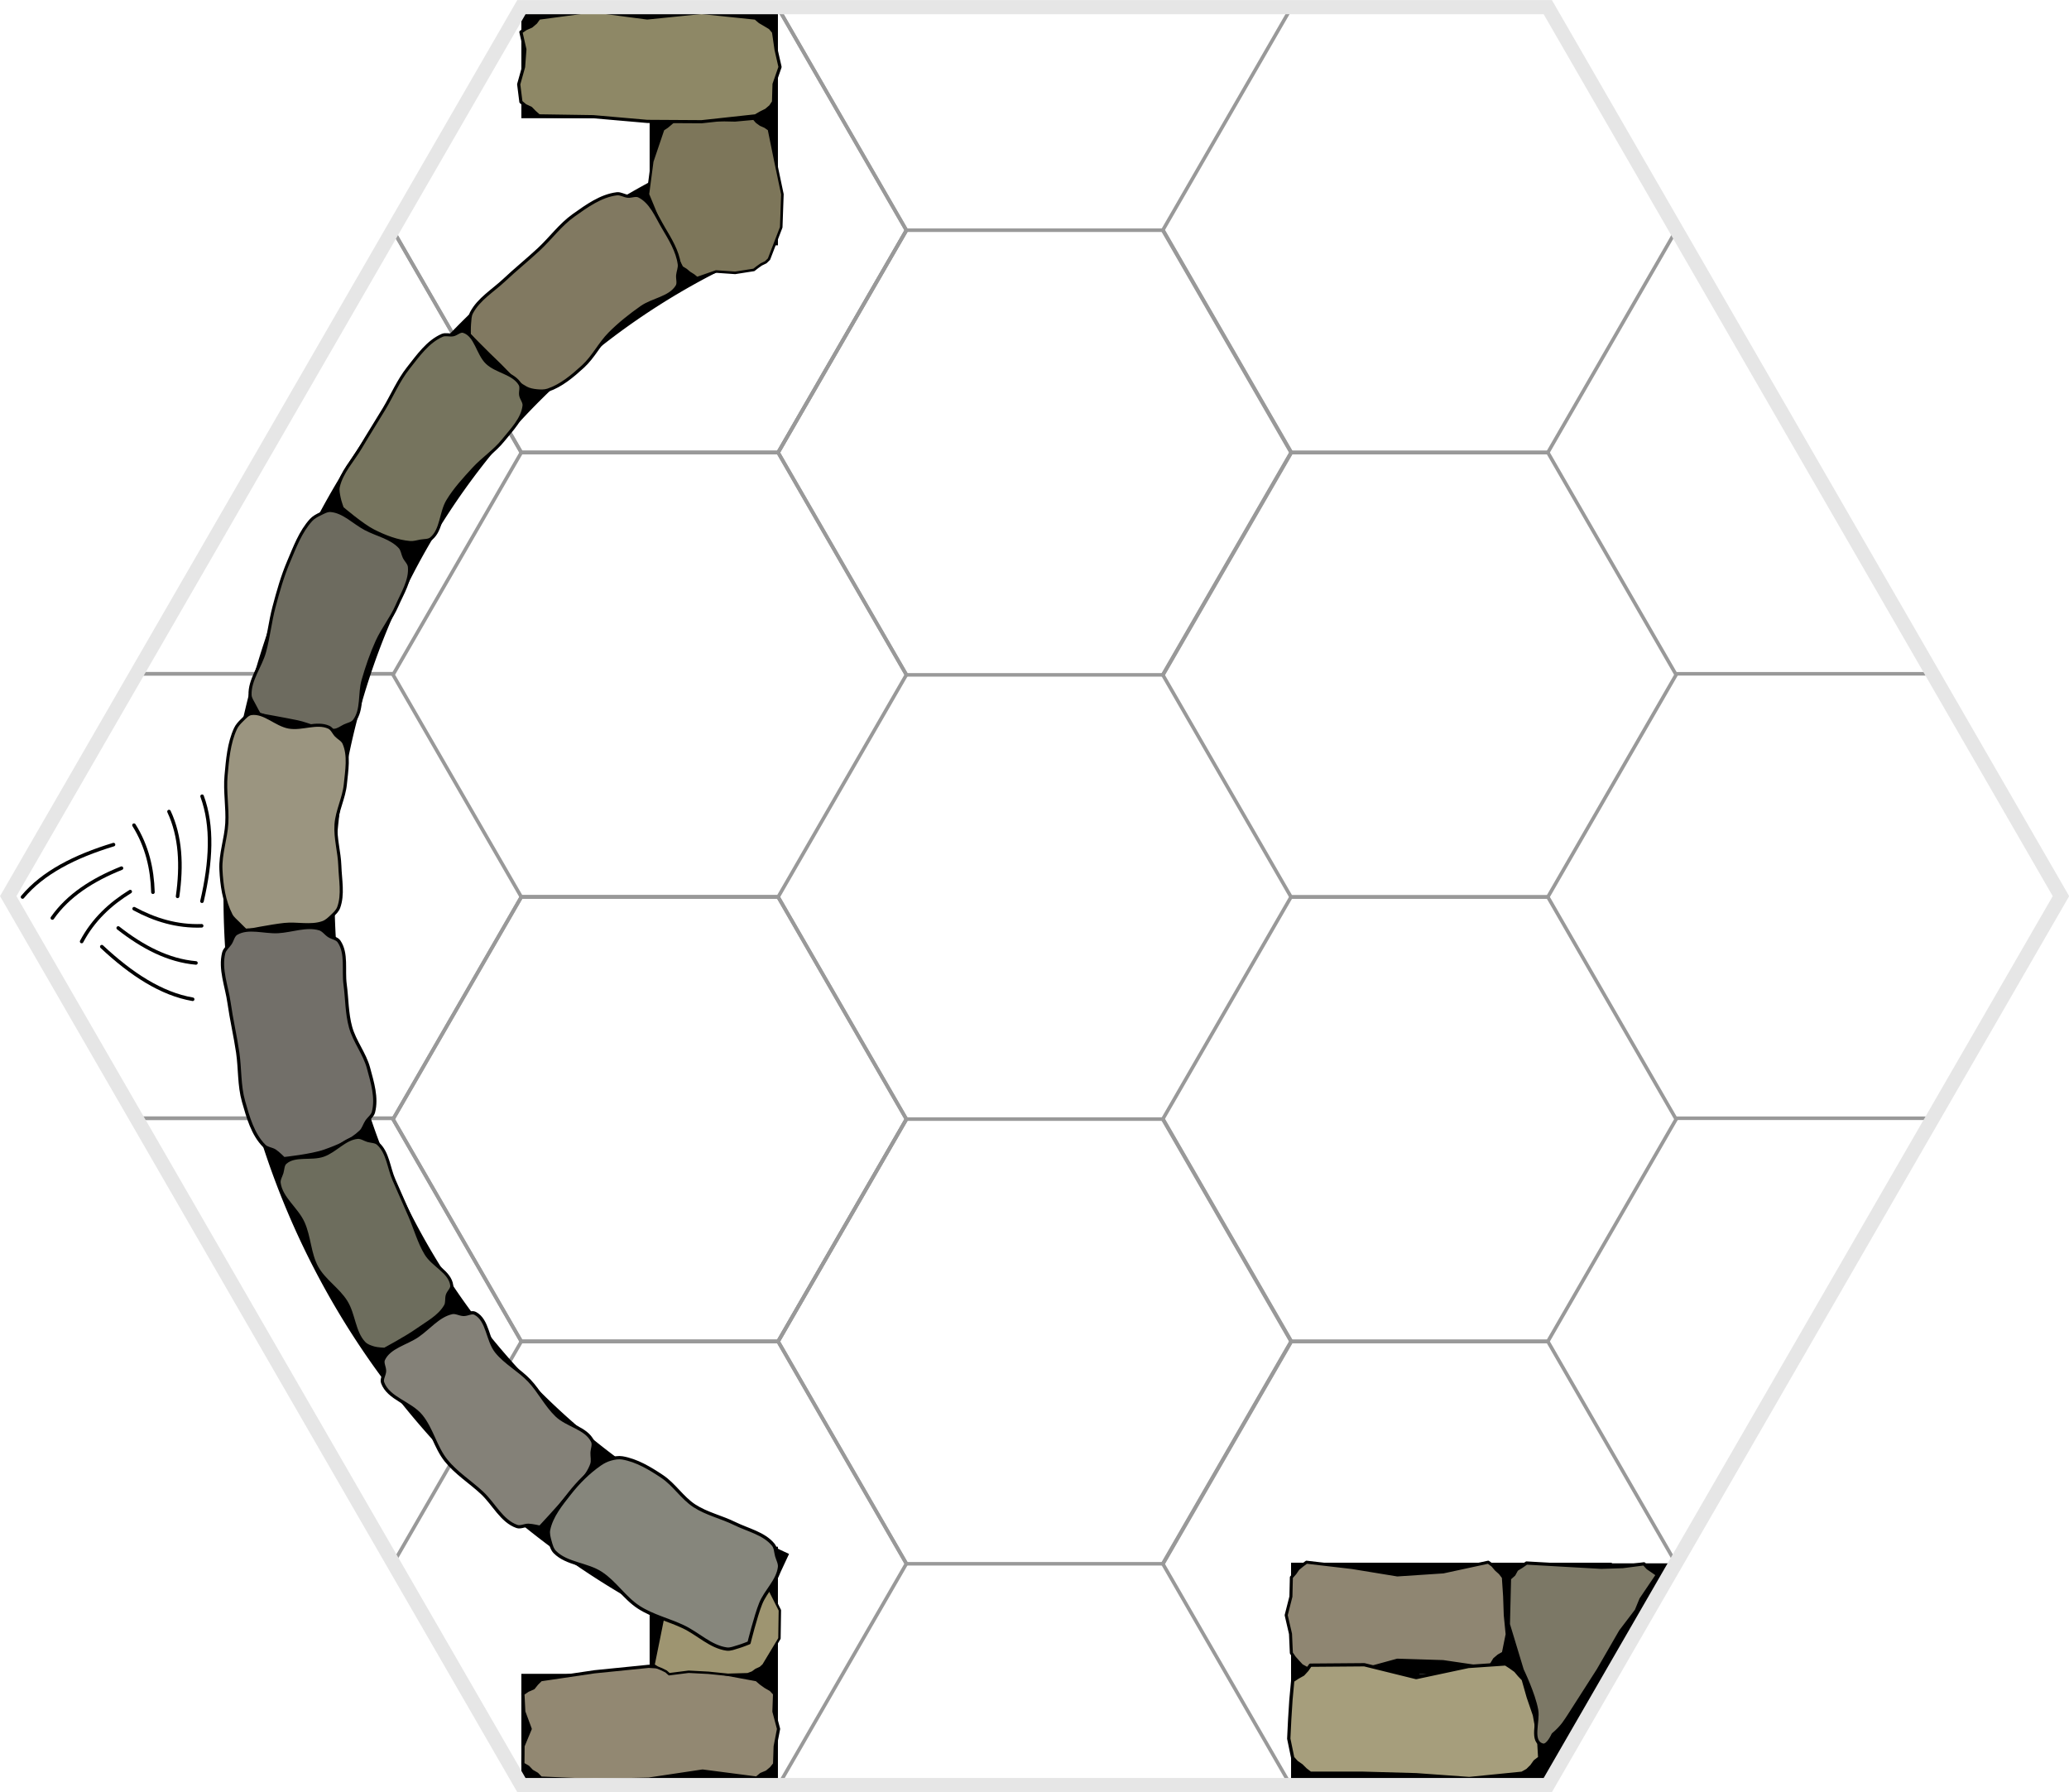 <?xml version="1.0" encoding="UTF-8" standalone="no"?>
<!-- Created with Inkscape (http://www.inkscape.org/) -->

<svg
   width="116.394mm"
   height="100.8mm"
   viewBox="0 0 439.914 380.976"
   version="1.1"
   id="svg1"
   inkscape:version="1.3.2 (091e20e, 2023-11-25, custom)"
   sodipodi:docname="hex-master-2.svg"
   inkscape:export-filename="..\base-tiles\caverns\cavern-A-4O-AR.svg"
   inkscape:export-xdpi="300"
   inkscape:export-ydpi="300"
   xmlns:inkscape="http://www.inkscape.org/namespaces/inkscape"
   xmlns:sodipodi="http://sodipodi.sourceforge.net/DTD/sodipodi-0.dtd"
   xmlns:xlink="http://www.w3.org/1999/xlink"
   xmlns="http://www.w3.org/2000/svg"
   xmlns:svg="http://www.w3.org/2000/svg">
  <sodipodi:namedview
     id="namedview1"
     pagecolor="#ffffff"
     bordercolor="#000000"
     borderopacity="0.25"
     inkscape:showpageshadow="2"
     inkscape:pageopacity="0.0"
     inkscape:pagecheckerboard="0"
     inkscape:deskcolor="#d1d1d1"
     inkscape:document-units="mm"
     inkscape:zoom="1.4142136"
     inkscape:cx="182.08"
     inkscape:cy="87.327687"
     inkscape:window-width="2880"
     inkscape:window-height="1586"
     inkscape:window-x="-11"
     inkscape:window-y="-11"
     inkscape:window-maximized="1"
     showguides="true"
     inkscape:lockguides="true"
     inkscape:current-layer="layer10">
    <sodipodi:guide
       position="0,774.803"
       orientation="0,1"
       id="guide7"
       inkscape:locked="true"
       inkscape:label=""
       inkscape:color="rgb(0,134,229)" />
    <sodipodi:guide
       position="18.898,0"
       orientation="-1,0"
       id="guide10"
       inkscape:locked="true"
       inkscape:label=""
       inkscape:color="rgb(0,134,229)" />
  </sodipodi:namedview>
  <defs
     id="defs1" />
  <g
     inkscape:groupmode="layer"
     id="layer4"
     inkscape:label="Hexes-Bottom"
     style="display:inline"
     transform="translate(-17.152,-17.386)">
    <path
       sodipodi:type="star"
       style="display:inline;fill:none;stroke:#999999;stroke-width:0.866;stroke-dasharray:none"
       id="path6-7-2"
       inkscape:flatsided="true"
       sodipodi:sides="6"
       sodipodi:cx="95.695854"
       sodipodi:cy="483.33698"
       sodipodi:r1="62.518642"
       sodipodi:r2="54.142731"
       sodipodi:arg1="1.0471976"
       sodipodi:arg2="1.5707963"
       inkscape:rounded="0"
       inkscape:randomized="0"
       d="m 126.955,537.48 -62.519,0 -31.259,-54.143 31.259,-54.143 62.519,0 31.259,54.143 z"
       transform="matrix(0.873,0,0,0.873,153.622,-119.39)"
       inkscape:label="hex0304"
       inkscape:export-filename="..\base-tiles\walls\horizontal-double-AA-X-C-CR.svg"
       inkscape:export-xdpi="300"
       inkscape:export-ydpi="300" />
    <path
       sodipodi:type="star"
       style="display:inline;fill:none;stroke:#999999;stroke-width:0.866;stroke-dasharray:none"
       id="path6-7-3"
       inkscape:flatsided="true"
       sodipodi:sides="6"
       sodipodi:cx="95.695854"
       sodipodi:cy="483.33698"
       sodipodi:r1="62.518642"
       sodipodi:r2="54.142731"
       sodipodi:arg1="1.0471976"
       sodipodi:arg2="1.5707963"
       inkscape:rounded="0"
       inkscape:randomized="0"
       d="m 126.955,537.48 -62.519,0 -31.259,-54.143 31.259,-54.143 62.519,0 31.259,54.143 z"
       transform="matrix(0.873,0,0,0.873,71.758,-166.634)"
       inkscape:label="hex0203"
       inkscape:tile-cx="155.25921"
       inkscape:tile-cy="255.1181"
       inkscape:tile-w="109.10383"
       inkscape:tile-h="94.488169"
       inkscape:tile-x0="100.70729"
       inkscape:tile-y0="207.87401" />
    <path
       style="display:inline;fill:none;stroke:#999999;stroke-width:0.756"
       d="M 100.732,255.118 H 46.178"
       id="path6-5-2-6-8-3-6-0"
       inkscape:label="lineb0104"
       inkscape:tile-cx="73.455121"
       inkscape:tile-cy="255.11812"
       inkscape:tile-w="54.553702"
       inkscape:tile-h="0"
       inkscape:tile-x0="46.17827"
       inkscape:tile-y0="255.11812" />
    <use
       x="0"
       y="0"
       inkscape:tiled-clone-of="#path6-7-3"
       xlink:href="#path6-7-3"
       id="use5"
       style="display:inline" />
    <use
       x="0"
       y="0"
       inkscape:tiled-clone-of="#path6-7-3"
       xlink:href="#path6-7-3"
       transform="translate(0,94.488)"
       id="use6"
       style="display:inline" />
    <use
       x="0"
       y="0"
       inkscape:tiled-clone-of="#path6-7-3"
       xlink:href="#path6-7-3"
       transform="translate(163.656)"
       id="use7"
       style="display:inline" />
    <use
       x="0"
       y="0"
       inkscape:tiled-clone-of="#path6-7-3"
       xlink:href="#path6-7-3"
       transform="translate(163.656,94.488)"
       id="use8"
       style="display:inline" />
    <use
       x="0"
       y="0"
       inkscape:tiled-clone-of="#path6-5-2-6-8-3-6-0"
       xlink:href="#path6-5-2-6-8-3-6-0"
       id="use13"
       style="display:inline" />
    <use
       x="0"
       y="0"
       inkscape:tiled-clone-of="#path6-5-2-6-8-3-6-0"
       xlink:href="#path6-5-2-6-8-3-6-0"
       transform="translate(327.322)"
       id="use14"
       style="display:inline" />
  </g>
  <g
     inkscape:groupmode="layer"
     id="layer2"
     inkscape:label="Hexes-Top"
     style="display:inline"
     transform="translate(-17.152,-17.386)">
    <path
       sodipodi:type="star"
       style="display:inline;fill:none;stroke:#999999;stroke-width:0.866;stroke-dasharray:none"
       id="path6-5"
       inkscape:flatsided="true"
       sodipodi:sides="6"
       sodipodi:cx="95.695854"
       sodipodi:cy="483.33698"
       sodipodi:r1="62.518642"
       sodipodi:r2="54.142731"
       sodipodi:arg1="1.0471976"
       sodipodi:arg2="1.5707963"
       inkscape:rounded="0"
       inkscape:randomized="0"
       d="m 126.955,537.48 -62.519,0 -31.259,-54.143 31.259,-54.143 62.519,0 31.259,54.143 z"
       transform="matrix(0.873,0,0,0.873,153.622,-308.366)"
       inkscape:label="hex0302"
       inkscape:export-filename="..\base-tiles\caverns\half-cavern-A-O-AR.svg"
       inkscape:export-xdpi="300"
       inkscape:export-ydpi="300" />
    <path
       sodipodi:type="star"
       style="display:inline;fill:none;stroke:#999999;stroke-width:0.866;stroke-dasharray:none"
       id="path6"
       inkscape:flatsided="true"
       sodipodi:sides="6"
       sodipodi:cx="95.695854"
       sodipodi:cy="483.33698"
       sodipodi:r1="62.518642"
       sodipodi:r2="54.142731"
       sodipodi:arg1="1.0471976"
       sodipodi:arg2="1.5707963"
       inkscape:rounded="0"
       inkscape:randomized="0"
       d="m 126.955,537.48 -62.519,0 -31.259,-54.143 31.259,-54.143 62.519,0 31.259,54.143 z"
       transform="matrix(0.873,0,0,0.873,71.758,-355.61)"
       inkscape:label="hex0201"
       inkscape:tile-cx="155.25921"
       inkscape:tile-cy="66.141743"
       inkscape:tile-w="109.10383"
       inkscape:tile-h="94.488169"
       inkscape:tile-x0="100.70729"
       inkscape:tile-y0="18.897658" />
    <path
       style="display:inline;fill:none;stroke:#999999;stroke-width:0.756"
       d="M 100.732,160.63 H 46.178"
       id="path6-5-2-6-8-3-6"
       inkscape:label="lineb0103"
       inkscape:tile-cx="73.455121"
       inkscape:tile-cy="160.62992"
       inkscape:tile-w="54.553702"
       inkscape:tile-h="0"
       inkscape:tile-x0="46.17827"
       inkscape:tile-y0="160.62992" />
    <use
       x="0"
       y="0"
       inkscape:tiled-clone-of="#path6"
       xlink:href="#path6"
       id="use1"
       style="display:inline" />
    <use
       x="0"
       y="0"
       inkscape:tiled-clone-of="#path6"
       xlink:href="#path6"
       transform="translate(0,94.488)"
       id="use2"
       style="display:inline" />
    <use
       x="0"
       y="0"
       inkscape:tiled-clone-of="#path6"
       xlink:href="#path6"
       transform="translate(163.656)"
       id="use3"
       style="display:inline" />
    <use
       x="0"
       y="0"
       inkscape:tiled-clone-of="#path6"
       xlink:href="#path6"
       transform="translate(163.656,94.488)"
       id="use4"
       style="display:inline" />
    <use
       x="0"
       y="0"
       inkscape:tiled-clone-of="#path6-5-2-6-8-3-6"
       xlink:href="#path6-5-2-6-8-3-6"
       id="use11"
       style="display:inline" />
    <use
       x="0"
       y="0"
       inkscape:tiled-clone-of="#path6-5-2-6-8-3-6"
       xlink:href="#path6-5-2-6-8-3-6"
       transform="translate(327.322)"
       id="use12"
       style="display:inline" />
  </g>
  <g
     inkscape:groupmode="layer"
     id="layer6"
     inkscape:label="Walls - Vertical"
     style="display:inline"
     transform="translate(-17.152,-17.386)">
    <rect
       style="display:inline;fill:#000000;stroke:none;stroke-width:0.635"
       id="rect100"
       width="47.244"
       height="27.277"
       x="349.606"
       y="-318.939"
       transform="rotate(90)"
       inkscape:label="wall ver A-iv part5" />
  </g>
  <g
     inkscape:groupmode="layer"
     id="layer8"
     inkscape:label="Walls - Horizontal"
     style="display:inline"
     transform="translate(-17.152,-17.386)">
    <rect
       style="display:inline;fill:#000000;stroke:none;stroke-width:0.709"
       id="rect101"
       width="23.622"
       height="68.19"
       x="349.606"
       y="-359.853"
       transform="rotate(90)"
       inkscape:label="wall hor A-iv part4" />
  </g>
  <g
     inkscape:groupmode="layer"
     id="layer13"
     inkscape:label="Connections 1"
     style="display:inline"
     transform="translate(-17.152,-17.386)">
    <g
       id="use22"
       inkscape:transform-center-y="-177.1654"
       inkscape:tile-x0="128.00503"
       inkscape:tile-y0="18.89764"
       style="display:inline"
       transform="rotate(120,237.107,207.872)"
       inkscape:label="ext A"
       inkscape:tile-cx="237.10867"
       inkscape:tile-cy="207.87408"
       inkscape:tile-w="218.20728"
       inkscape:tile-h="23.622064">
      <rect
         style="display:none;fill:#000000;stroke:none;stroke-width:0.449"
         id="rect81-6-5"
         width="23.622"
         height="27.277"
         x="-396.849"
         y="305.302"
         transform="matrix(7.6237116e-6,-1,1,-7.6236445e-6,0,0)"
         inkscape:label="ext 6 A half" />
      <rect
         style="display:none;fill:#000000;stroke:none;stroke-width:0.449"
         id="rect81-6"
         width="23.622"
         height="27.277"
         x="120.299"
         y="-34.002"
         transform="rotate(30)"
         inkscape:label="ext 2 AR half" />
      <rect
         style="display:none;fill:#000000;stroke:none;stroke-width:0.55"
         id="rect73"
         width="23.622"
         height="40.913"
         x="-87.57"
         y="189.471"
         transform="rotate(-90,123.905,185.372)"
         inkscape:label="ext 6 AR" />
      <rect
         style="display:none;fill:#000000;stroke:none;stroke-width:0.55"
         id="rect74"
         width="23.622"
         height="40.913"
         x="-87.57"
         y="366.765"
         transform="rotate(-90,123.905,185.372)"
         inkscape:label="ext 6 A" />
      <rect
         style="display:none;fill:#000000;stroke:none;stroke-width:0.55"
         id="rect75"
         width="23.622"
         height="40.913"
         x="-87.57"
         y="189.471"
         transform="rotate(-150,157.105,235.042)"
         inkscape:label="ext 5 AR" />
      <rect
         style="display:none;fill:#000000;stroke:none;stroke-width:0.55"
         id="rect76"
         width="23.622"
         height="40.913"
         x="-87.57"
         y="366.765"
         transform="rotate(-150,157.105,235.042)"
         inkscape:label="ext 5 A" />
      <rect
         style="display:inline;fill:#000000;stroke:none;stroke-width:0.55"
         id="rect77"
         width="23.622"
         height="40.913"
         x="-87.57"
         y="189.471"
         transform="rotate(150,181.41,271.403)"
         inkscape:label="ext 4 AR" />
      <rect
         style="display:inline;fill:#000000;stroke:none;stroke-width:0.55"
         id="rect78"
         width="23.622"
         height="40.913"
         x="-87.57"
         y="366.765"
         transform="rotate(150,181.41,271.403)"
         inkscape:label="ext 4 A" />
      <rect
         style="display:inline;fill:#000000;stroke:none;stroke-width:0.55"
         id="rect79"
         width="23.622"
         height="40.913"
         x="-87.57"
         y="189.471"
         transform="rotate(90,214.61,321.073)"
         inkscape:label="ext 3 AR" />
      <rect
         style="display:none;fill:#000000;stroke:none;stroke-width:0.55"
         id="rect80"
         width="23.622"
         height="40.913"
         x="-87.57"
         y="366.765"
         transform="rotate(90,214.61,321.073)"
         inkscape:label="ext 3 A" />
      <rect
         style="display:none;fill:#000000;stroke:none;stroke-width:0.55"
         id="rect81"
         width="23.622"
         height="40.913"
         x="-87.57"
         y="189.471"
         transform="rotate(30,338.515,506.444)"
         inkscape:label="ext 2 AR" />
      <rect
         style="display:none;fill:#000000;stroke:none;stroke-width:0.55"
         id="rect82"
         width="23.622"
         height="40.913"
         x="-87.57"
         y="366.765"
         transform="rotate(30,338.515,506.444)"
         inkscape:label="ext 2 A" />
      <rect
         style="display:none;fill:#000000;stroke:none;stroke-width:0.55"
         id="rect83"
         width="23.622"
         height="40.913"
         x="-87.57"
         y="189.471"
         transform="rotate(-30,-2.6988379e-6,2.641766e-5)"
         inkscape:label="ext 1 AR" />
      <rect
         style="display:inline;fill:#000000;stroke:none;stroke-width:0.55"
         id="rect84"
         width="23.622"
         height="40.913"
         x="-87.57"
         y="366.765"
         transform="rotate(-30,-2.6988379e-6,2.641766e-5)"
         inkscape:label="ext 1 A" />
    </g>
    <g
       id="use25"
       inkscape:transform-center-y="-177.1654"
       inkscape:tile-x0="128.00505"
       inkscape:tile-y0="18.897638"
       style="display:inline"
       transform="rotate(-60,237.111,207.874)"
       inkscape:label="cx A">
      <path
         sodipodi:type="star"
         style="display:none;fill:#000000;stroke-width:30.236;stroke-linecap:square;stroke-linejoin:round"
         id="path26"
         inkscape:flatsided="true"
         sodipodi:sides="3"
         sodipodi:cx="423.86456"
         sodipodi:cy="74.880447"
         sodipodi:r1="54.958126"
         sodipodi:r2="27.479065"
         sodipodi:arg1="1.5707963"
         sodipodi:arg2="2.6179939"
         inkscape:rounded="0"
         inkscape:randomized="0"
         d="m 423.865,129.839 -47.595,-82.437 95.19,-3e-6 z"
         inkscape:transform-center-y="3.9370083"
         transform="matrix(0.287,0,0,0.287,183.842,5.315)"
         inkscape:transform-center-x="-1.8157869e-06"
         inkscape:label="cx 6 AR" />
      <path
         sodipodi:type="star"
         style="display:none;fill:#000000;stroke-width:30.236;stroke-linecap:square;stroke-linejoin:round"
         id="path74"
         inkscape:flatsided="true"
         sodipodi:sides="3"
         sodipodi:cx="423.86456"
         sodipodi:cy="74.880447"
         sodipodi:r1="54.958126"
         sodipodi:r2="27.479065"
         sodipodi:arg1="1.5707963"
         sodipodi:arg2="2.6179939"
         inkscape:rounded="0"
         inkscape:randomized="0"
         d="m 423.865,129.839 -47.595,-82.437 95.19,-3e-6 z"
         inkscape:transform-center-y="3.9370083"
         transform="matrix(0.287,0,0,0.287,47.459,5.313)"
         inkscape:transform-center-x="-1.8157869e-06"
         inkscape:label="cx 6 A" />
      <path
         sodipodi:type="star"
         style="display:none;fill:#000000;stroke-width:30.236;stroke-linecap:square;stroke-linejoin:round"
         id="path32"
         inkscape:flatsided="true"
         sodipodi:sides="3"
         sodipodi:cx="423.86456"
         sodipodi:cy="74.880447"
         sodipodi:r1="54.958126"
         sodipodi:r2="27.479065"
         sodipodi:arg1="1.5707963"
         sodipodi:arg2="2.6179939"
         inkscape:rounded="0"
         inkscape:randomized="0"
         d="m 423.865,129.839 -47.595,-82.437 95.19,-3e-6 z"
         inkscape:transform-center-y="3.9370083"
         transform="matrix(0.143,-0.248,0.248,0.143,35.055,152.726)"
         inkscape:transform-center-x="-1.8157869e-06"
         inkscape:label="cx 5 AR" />
      <path
         sodipodi:type="star"
         style="display:none;fill:#000000;stroke-width:30.236;stroke-linecap:square;stroke-linejoin:round"
         id="path76"
         inkscape:flatsided="true"
         sodipodi:sides="3"
         sodipodi:cx="423.86456"
         sodipodi:cy="74.880447"
         sodipodi:r1="54.958126"
         sodipodi:r2="27.479065"
         sodipodi:arg1="1.5707963"
         sodipodi:arg2="2.6179939"
         inkscape:rounded="0"
         inkscape:randomized="0"
         d="m 423.865,129.839 -47.595,-82.437 95.19,-3e-6 z"
         inkscape:transform-center-y="3.9370083"
         transform="matrix(0.143,-0.248,0.248,0.143,-33.137,270.835)"
         inkscape:transform-center-x="-1.8157869e-06"
         inkscape:label="cx 5 A" />
      <path
         sodipodi:type="star"
         style="display:inline;fill:#000000;stroke-width:30.236;stroke-linecap:square;stroke-linejoin:round"
         id="path38"
         inkscape:flatsided="true"
         sodipodi:sides="3"
         sodipodi:cx="423.86456"
         sodipodi:cy="74.880447"
         sodipodi:r1="54.958126"
         sodipodi:r2="27.479065"
         sodipodi:arg1="1.5707963"
         sodipodi:arg2="2.6179939"
         inkscape:rounded="0"
         inkscape:randomized="0"
         d="m 423.865,129.839 -47.595,-82.437 95.19,-3e-6 z"
         inkscape:transform-center-y="3.9370083"
         transform="matrix(-0.143,-0.248,0.248,-0.143,88.323,355.286)"
         inkscape:transform-center-x="-1.8157869e-06"
         inkscape:label="cx 4 AR" />
      <path
         sodipodi:type="star"
         style="display:inline;fill:#000000;stroke-width:30.236;stroke-linecap:square;stroke-linejoin:round"
         id="path78"
         inkscape:flatsided="true"
         sodipodi:sides="3"
         sodipodi:cx="423.86456"
         sodipodi:cy="74.880447"
         sodipodi:r1="54.958126"
         sodipodi:r2="27.479065"
         sodipodi:arg1="1.5707963"
         sodipodi:arg2="2.6179939"
         inkscape:rounded="0"
         inkscape:randomized="0"
         d="m 423.865,129.839 -47.595,-82.437 95.19,-3e-6 z"
         inkscape:transform-center-y="3.9370083"
         transform="matrix(-0.143,-0.248,0.248,-0.143,156.514,473.394)"
         inkscape:transform-center-x="-1.8157869e-06"
         inkscape:label="cx 4 A" />
      <path
         sodipodi:type="star"
         style="display:inline;fill:#000000;stroke-width:30.236;stroke-linecap:square;stroke-linejoin:round"
         id="path52"
         inkscape:flatsided="true"
         sodipodi:sides="3"
         sodipodi:cx="423.86456"
         sodipodi:cy="74.880447"
         sodipodi:r1="54.958126"
         sodipodi:r2="27.479065"
         sodipodi:arg1="1.5707963"
         sodipodi:arg2="2.6179939"
         inkscape:rounded="0"
         inkscape:randomized="0"
         d="m 423.865,129.839 -47.595,-82.437 95.19,-3e-6 z"
         inkscape:transform-center-y="3.9370083"
         transform="matrix(-0.287,0,0,-0.287,290.379,410.433)"
         inkscape:transform-center-x="-1.8157869e-06"
         inkscape:label="cx 3 AR" />
      <path
         sodipodi:type="star"
         style="display:none;fill:#000000;stroke-width:30.236;stroke-linecap:square;stroke-linejoin:round"
         id="path80"
         inkscape:flatsided="true"
         sodipodi:sides="3"
         sodipodi:cx="423.86456"
         sodipodi:cy="74.880447"
         sodipodi:r1="54.958126"
         sodipodi:r2="27.479065"
         sodipodi:arg1="1.5707963"
         sodipodi:arg2="2.6179939"
         inkscape:rounded="0"
         inkscape:randomized="0"
         d="m 423.865,129.839 -47.595,-82.437 95.19,-3e-6 z"
         inkscape:transform-center-y="3.9370083"
         transform="matrix(-0.287,0,0,-0.287,426.76,410.432)"
         inkscape:transform-center-x="-1.8157869e-06"
         inkscape:label="cx 3 A" />
      <path
         sodipodi:type="star"
         style="display:none;fill:#000000;stroke-width:30.236;stroke-linecap:square;stroke-linejoin:round"
         id="path58"
         inkscape:flatsided="true"
         sodipodi:sides="3"
         sodipodi:cx="423.86456"
         sodipodi:cy="74.880447"
         sodipodi:r1="54.958126"
         sodipodi:r2="27.479065"
         sodipodi:arg1="1.5707963"
         sodipodi:arg2="2.6179939"
         inkscape:rounded="0"
         inkscape:randomized="0"
         d="m 423.865,129.839 -47.595,-82.437 95.19,-3e-6 z"
         inkscape:transform-center-y="3.9370083"
         transform="matrix(-0.143,0.248,-0.248,-0.143,439.166,263.022)"
         inkscape:transform-center-x="-1.8157869e-06"
         inkscape:label="cx 2 AR" />
      <path
         sodipodi:type="star"
         style="display:none;fill:#000000;stroke-width:30.236;stroke-linecap:square;stroke-linejoin:round"
         id="path82"
         inkscape:flatsided="true"
         sodipodi:sides="3"
         sodipodi:cx="423.86456"
         sodipodi:cy="74.880447"
         sodipodi:r1="54.958126"
         sodipodi:r2="27.479065"
         sodipodi:arg1="1.5707963"
         sodipodi:arg2="2.6179939"
         inkscape:rounded="0"
         inkscape:randomized="0"
         d="m 423.865,129.839 -47.595,-82.437 95.19,-3e-6 z"
         inkscape:transform-center-y="3.9370083"
         transform="matrix(-0.143,0.248,-0.248,-0.143,507.356,144.91)"
         inkscape:transform-center-x="-1.8157869e-06"
         inkscape:label="cx 2 A" />
      <path
         sodipodi:type="star"
         style="display:none;fill:#000000;stroke-width:30.236;stroke-linecap:square;stroke-linejoin:round"
         id="path64"
         inkscape:flatsided="true"
         sodipodi:sides="3"
         sodipodi:cx="423.86456"
         sodipodi:cy="74.880447"
         sodipodi:r1="54.958126"
         sodipodi:r2="27.479065"
         sodipodi:arg1="1.5707963"
         sodipodi:arg2="2.6179939"
         inkscape:rounded="0"
         inkscape:randomized="0"
         d="m 423.865,129.839 -47.595,-82.437 95.19,-3e-6 z"
         inkscape:transform-center-y="3.9370083"
         transform="matrix(0.143,0.248,-0.248,0.143,385.898,60.463)"
         inkscape:transform-center-x="-1.8157869e-06"
         inkscape:label="cx 1 AR" />
      <path
         sodipodi:type="star"
         style="display:inline;fill:#000000;stroke-width:30.236;stroke-linecap:square;stroke-linejoin:round"
         id="path84"
         inkscape:flatsided="true"
         sodipodi:sides="3"
         sodipodi:cx="423.86456"
         sodipodi:cy="74.880447"
         sodipodi:r1="54.958126"
         sodipodi:r2="27.479065"
         sodipodi:arg1="1.5707963"
         sodipodi:arg2="2.6179939"
         inkscape:rounded="0"
         inkscape:randomized="0"
         d="m 423.865,129.839 -47.595,-82.437 95.19,-3e-6 z"
         inkscape:transform-center-y="3.9370083"
         transform="matrix(0.143,0.248,-0.248,0.143,317.706,-57.65)"
         inkscape:transform-center-x="-1.8157869e-06"
         inkscape:label="cx 1 A" />
    </g>
  </g>
  <g
     inkscape:groupmode="layer"
     id="layer10"
     inkscape:label="Walls - Round"
     transform="translate(-17.152,-17.386)">
    <g
       id="g106"
       inkscape:label="vertical">
      <rect
         style="display:none;fill:#000000;stroke:none;stroke-width:0.657"
         id="rect104"
         width="50.646"
         height="27.277"
         x="18.898"
         y="-318.939"
         transform="rotate(90)"
         inkscape:label="wall ver A-iv part1 round" />
      <rect
         style="display:inline;fill:#000000;stroke:none;stroke-width:0.657"
         id="rect1664"
         width="50.646"
         height="27.277"
         x="346.205"
         y="-182.555"
         transform="rotate(90)"
         inkscape:label="wall ver A-iii part5 round" />
      <rect
         style="display:inline;fill:#000000;stroke:none;stroke-width:0.657"
         id="rect1665"
         width="50.646"
         height="27.277"
         x="18.898"
         y="-182.555"
         transform="rotate(90)"
         inkscape:label="wall ver A-iii part1 round" />
    </g>
    <path
       style="display:inline;fill:none;stroke:#000000;stroke-width:23.622;stroke-linecap:square;stroke-linejoin:round;stroke-dasharray:none;stroke-opacity:1"
       id="path1664"
       transform="rotate(65)"
       inkscape:label="Round 4AR-1A"
       sodipodi:type="arc"
       sodipodi:cx="288.60431"
       sodipodi:cy="-127.04206"
       sodipodi:rx="160.62993"
       sodipodi:ry="160.62991"
       sodipodi:start="0.87266463"
       sodipodi:end="3.1154127"
       sodipodi:arc-type="arc"
       d="M 391.855,-3.992 A 160.63,160.63 0 0 1 222.631,19.414 160.63,160.63 0 0 1 128.029,-122.837"
       sodipodi:open="true" />
    <g
       id="g1672"
       inkscape:label="bricks 4"
       transform="matrix(-1,0,0,1,250.41,236.174)">
      <path
         id="use892-9"
         style="display:inline;fill:#8f8672;stroke:#000000;stroke-width:0.644;stroke-linecap:round;stroke-linejoin:round"
         d="m -86.388,132.639 -0.807,-3.994 0.4,-4.055 0.138,-4.027 0.269,-4.022 0.697,-0.906 0.853,-0.763 0.74,-0.876 0.929,-0.674 9.559,2.064 9.759,0.645 9.627,-1.578 9.69,-1.131 0.917,0.689 0.886,0.728 0.651,0.946 0.766,0.856 0.094,4.087 1.008,3.962 -0.92,3.974 -0.182,4.075 -0.646,0.951 -0.764,0.859 -0.79,0.852 -1.02,0.558 -9.813,0.896 -9.504,-2.603 -9.708,0.302 -9.61,1.405 -0.728,-0.902 -0.595,-0.994 -0.886,-0.751 -1.01,-0.573 v 0 0 0 0"
         inkscape:tile-x0="739.3987"
         inkscape:tile-y0="43.483191" />
      <path
         id="use896-6"
         style="display:inline;fill:#a69e7c;stroke:#000000;stroke-width:0.702;stroke-linecap:round;stroke-linejoin:round"
         d="m -41.601,154.911 0.84,-4.072 -0.201,-4.133 -0.261,-4.106 -0.378,-4.099 -1.078,-0.71 -1.135,-0.636 -0.843,-0.924 -0.696,-1.013 -11.469,-0.092 -11.04,2.724 -11.095,-2.363 -7.904,-0.539 -1.074,0.697 -1.033,0.742 -0.791,0.943 -0.854,0.9 -1.068,3.766 -1.315,3.83 -0.882,4.897 -0.246,4.188 1.018,0.77 0.711,1 0.894,0.877 1.129,0.635 11.237,1.126 11.273,-0.811 11.252,-0.314 11.257,-9.7e-4 1.003,-0.763 0.881,-0.872 1.041,-0.73 0.827,-0.918 v 0 0 0 0"
         inkscape:tile-x0="739.3987"
         inkscape:tile-y0="43.483191"
         sodipodi:nodetypes="ccccccccccccccccccccccccccccccccccccc" />
      <path
         id="use904-8"
         style="display:inline;fill:#7c7866;stroke:#000000;stroke-width:0.69;stroke-linecap:round;stroke-linejoin:round"
         d="m -116.281,113.672 4.512,0.584 4.556,0.143 11.352,-0.642 4.545,-0.257 1.026,0.721 1.075,0.661 0.584,1.069 0.942,0.833 0.24,9.744 -2.939,9.704 c 0,0 -2.46,5.068 -3.076,8.528 -0.441,2.479 1.369,6.731 -1.29,7.441 -1.105,0.295 -2.209,-2.248 -2.209,-2.248 -2.047,-1.719 -2.696,-3 -3.437,-4.093 l -6.148,-9.601 -4.762,-8.246 -3.347,-4.405 -0.997,-2.425 -3.515,-5.196 1.028,-0.719 1.03,-0.704 0.832,-0.895 v 0 0 0 0"
         inkscape:tile-x0="739.3987"
         inkscape:tile-y0="43.483191"
         sodipodi:nodetypes="cccccccccccsscccccccccccccc" />
      <path
         id="use933"
         style="display:inline;fill:#928872;stroke:#000000;stroke-width:0.676;stroke-linecap:round;stroke-linejoin:round"
         d="m 122.079,156.229 -0.031,-3.828 -1.517,-3.64 1.359,-3.66 0.189,-3.808 -1.034,-0.713 -1.205,-0.524 -0.73,-0.909 -0.854,-0.841 -11.414,-1.687 -11.521,-1.16 -11.604,0.751 -11.331,2.096 -0.91,0.783 -1,0.712 -1.106,0.629 -0.807,0.863 0.138,3.772 -0.981,3.696 0.716,3.714 0.127,3.754 0.726,0.907 0.934,0.782 1.219,0.508 0.943,0.79 11.493,-1.495 11.443,1.715 11.474,0.271 11.462,-0.491 0.818,-0.855 1.095,-0.637 0.815,-0.857 1.094,-0.638 v 0 0 0 0"
         inkscape:tile-x0="739.3987"
         inkscape:tile-y0="43.483191" />
      <path
         id="use934"
         style="display:inline;fill:#9e9571;stroke:#000000;stroke-width:0.509;stroke-linecap:round;stroke-linejoin:round"
         d="m 90.972,109.956 -4.155,0.335 -4.195,-0.019 -4.143,-0.441 -4.207,0.125 -0.729,0.545 -0.75,0.536 -0.839,0.496 -1.021,0.363 -0.623,5.939 -2.87,5.711 0.091,5.993 3.402,5.657 0.648,0.586 0.943,0.43 0.741,0.548 1.007,0.377 4.204,0.119 4.146,-0.421 4.215,-0.222 4.135,0.523 0.653,-0.582 0.907,-0.452 0.97,-0.401 0.809,-0.506 -1.183,-5.825 -1.169,-5.825 1.027,-5.835 1.325,-5.815 -0.809,-0.502 -0.906,-0.443 -0.817,-0.496 -0.807,-0.501 v 0 0 0 0"
         inkscape:tile-x0="739.3987"
         inkscape:tile-y0="43.483191" />
    </g>
    <g
       id="g1671"
       inkscape:label="bricks 1A"
       transform="translate(-637,-467)">
      <path
         id="use931"
         style="display:inline;fill:#7d765a;stroke:#000000;stroke-width:0.544;stroke-linecap:round;stroke-linejoin:round"
         d="m 814.439,541.768 -3.983,0.625 -4.059,-0.284 -4.041,1.409 -0.756,-0.609 -0.856,-0.536 -0.74,-0.62 -0.864,-0.531 -4.439,-8.782 -2.789,-6.752 0.919,-6.975 2.309,-6.809 0.839,-0.551 0.741,-0.618 0.729,-0.63 0.907,-0.499 4.032,-0.017 4.009,0.302 4.036,0.08 4.006,-0.365 0.608,0.699 0.807,0.587 0.979,0.435 0.822,0.576 1.403,6.895 1.449,6.89 -0.251,7.016 -2.601,6.768 -0.681,0.666 -0.956,0.462 -0.81,0.571 -0.769,0.599 v 0 0 0 0"
         inkscape:tile-x0="739.3987"
         inkscape:tile-y0="43.483191"
         sodipodi:nodetypes="cccccccccccccccccccccccccccccccccccc" />
      <path
         id="use932"
         style="display:inline;fill:#8e8866;stroke:#000000;stroke-width:0.675;stroke-linecap:round;stroke-linejoin:round"
         d="m 818.624,491.203 0.537,3.728 0.842,3.695 -1.267,3.647 -0.112,3.775 -0.637,0.956 -0.936,0.796 -1.16,0.577 -1.104,0.64 -11.454,1.244 -11.567,-0.068 -11.475,-1.001 -11.546,-0.175 -0.899,-0.794 -0.825,-0.842 -1.181,-0.549 -0.932,-0.785 -0.469,-3.744 1.031,-3.677 0.28,-3.737 -0.841,-3.686 1.032,-0.711 1.201,-0.53 0.93,-0.793 0.674,-0.935 11.507,-1.544 11.514,1.516 11.514,-1.172 11.507,1.201 0.917,0.782 1.088,0.637 1.09,0.653 0.744,0.897 v 0 0 0 h -10e-4"
         inkscape:tile-x0="739.3987"
         inkscape:tile-y0="43.483191" />
    </g>
    <g
       id="g1670"
       inkscape:label="bricks round 4-1"
       style="display:inline"
       transform="rotate(-3.332,233.24,201.644)">
      <path
         id="use1527"
         style="display:inline;fill:#817961;fill-opacity:1;stroke:#000000;stroke-width:0.666;stroke-linecap:round;stroke-linejoin:round"
         d="m 123.709,81.982 c 0,0 3.611,4.159 5.505,6.157 1.893,1.998 3.504,4.389 5.852,5.827 0.677,0.415 1.48,0.616 2.264,0.741 0.785,0.125 1.617,0.21 2.384,-7.76e-4 2.891,-0.794 5.411,-2.696 7.737,-4.589 2.325,-1.892 3.833,-4.64 6.064,-6.642 2.179,-1.956 4.596,-3.649 7.086,-5.189 2.49,-1.54 6.146,-1.613 7.807,-4.024 0.446,-0.647 0.139,-1.566 0.262,-2.341 0.123,-0.775 0.536,-1.524 0.477,-2.307 -0.211,-2.823 -1.643,-5.452 -2.941,-7.968 -1.298,-2.517 -2.308,-5.648 -4.786,-7.018 -0.692,-0.382 -1.588,0.035 -2.369,-0.089 -0.78,-0.124 -1.49,-0.701 -2.279,-0.651 -3.427,0.216 -6.562,2.229 -9.472,4.053 -2.91,1.824 -5.133,4.565 -7.776,6.757 -2.525,2.094 -5.203,3.998 -7.717,6.105 -2.514,2.107 -5.666,3.722 -7.359,6.531 -0.406,0.674 -0.438,1.516 -0.561,2.294 -0.124,0.777 -0.179,2.354 -0.179,2.354 v 0 0"
         inkscape:tile-x0="539.98361"
         inkscape:tile-y0="36.35218"
         sodipodi:nodetypes="ssssssssssssssssssssssc"
         inkscape:label="master" />
      <path
         id="use1528"
         style="display:inline;fill:#76745e;fill-opacity:1;stroke:#000000;stroke-width:0.651;stroke-linecap:round;stroke-linejoin:round"
         d="m 94.596,117.205 c 0,0 3.959,3.824 6.314,5.199 2.354,1.375 4.933,2.551 7.631,2.944 0.76,0.111 1.535,-0.084 2.296,-0.181 0.762,-0.096 1.652,0.059 2.269,-0.397 2.353,-1.74 2.32,-5.416 3.982,-7.825 1.662,-2.409 3.801,-4.462 5.902,-6.5 2.067,-2.005 4.643,-3.469 6.57,-5.608 1.927,-2.14 4.397,-4.283 4.891,-7.12 0.133,-0.762 -0.492,-1.477 -0.589,-2.245 -0.097,-0.768 0.358,-1.63 0.011,-2.322 -1.249,-2.495 -4.805,-2.96 -6.727,-4.983 -1.922,-2.023 -2.022,-5.985 -4.632,-6.973 -0.724,-0.274 -1.476,0.501 -2.244,0.598 -0.768,0.097 -1.595,-0.286 -2.323,-0.02 -3.146,1.148 -5.399,4.039 -7.626,6.54 -2.226,2.501 -3.722,5.567 -5.61,8.332 -1.808,2.649 -3.692,5.246 -5.475,7.912 -1.783,2.666 -4.341,4.997 -5.22,8.081 -0.212,0.742 -0.056,1.549 0.041,2.315 0.097,0.766 0.537,2.252 0.537,2.252 v 0 0"
         inkscape:tile-x0="539.98361"
         inkscape:tile-y0="36.35218"
         sodipodi:nodetypes="ssssssssssssssssssssssc"
         inkscape:label="master" />
      <path
         id="use1529"
         style="display:inline;fill:#6d6b5f;fill-opacity:1;stroke:#000000;stroke-width:0.657;stroke-linecap:round;stroke-linejoin:round"
         d="m 74.49,160.028 c 0,0 5.285,1.258 7.908,1.964 2.623,0.705 5.112,2.377 7.826,2.268 0.774,-0.031 1.456,-0.528 2.172,-0.824 0.716,-0.296 1.615,-0.363 2.12,-0.949 1.915,-2.221 1.401,-5.705 2.374,-8.472 0.973,-2.767 2.085,-5.499 3.452,-8.094 1.349,-2.561 3.356,-4.743 4.66,-7.327 1.304,-2.584 3.228,-5.209 3.125,-8.102 -0.027,-0.775 -0.692,-1.389 -0.988,-2.105 -0.296,-0.716 -0.295,-1.587 -0.785,-2.187 -1.752,-2.15 -4.733,-2.892 -7.104,-4.331 -2.371,-1.438 -4.378,-3.901 -7.123,-4.298 -0.773,-0.112 -1.546,0.294 -2.268,0.592 -0.722,0.298 -1.466,0.635 -2.025,1.181 -2.407,2.347 -3.799,5.573 -5.296,8.583 -1.497,3.011 -2.597,6.21 -3.648,9.404 -1.013,3.078 -1.524,6.308 -2.555,9.38 -1.031,3.073 -3.554,5.784 -3.619,9.024 -0.015,0.775 0.483,1.474 0.778,2.19 0.296,0.717 0.995,2.102 0.995,2.102 v 0 0"
         inkscape:tile-x0="539.98361"
         inkscape:tile-y0="36.35218"
         sodipodi:nodetypes="ssssssssssssssssssssssc"
         inkscape:label="master" />
      <path
         id="path1665"
         style="display:inline;fill:#9b9580;fill-opacity:1;stroke:#000000;stroke-width:0.66;stroke-linecap:round;stroke-linejoin:round"
         d="m 68.984,205.743 c 0,0 5.425,-0.752 8.157,-0.886 2.731,-0.134 5.574,0.833 8.203,0.081 0.755,-0.216 1.389,-0.757 1.988,-1.265 0.599,-0.508 1.26,-1.035 1.572,-1.756 1.169,-2.705 0.681,-5.863 0.758,-8.81 0.077,-2.947 -0.666,-5.914 -0.295,-8.838 0.368,-2.897 2.018,-5.52 2.47,-8.405 0.452,-2.885 1.239,-6.022 0.218,-8.757 -0.272,-0.729 -1.071,-1.132 -1.574,-1.725 -0.504,-0.594 -0.756,-1.473 -1.446,-1.835 -2.505,-1.314 -5.718,0.122 -8.47,-0.531 -2.752,-0.654 -4.984,-3.554 -7.805,-3.335 -0.784,0.061 -1.399,0.742 -1.999,1.251 -0.6,0.509 -1.191,1.075 -1.561,1.769 -1.591,2.988 -2.066,6.477 -2.57,9.824 -0.504,3.347 -0.053,6.782 -0.437,10.144 -0.375,3.28 -1.778,6.436 -1.816,9.737 -0.039,3.301 0.253,6.757 1.588,9.776 0.315,0.712 0.95,1.235 1.454,1.829 0.504,0.593 1.567,1.731 1.567,1.731 v 0 0"
         inkscape:tile-x0="539.98361"
         inkscape:tile-y0="36.35218"
         sodipodi:nodetypes="ssssssssssssssssssssssc"
         inkscape:label="master" />
      <path
         id="path1666"
         style="display:inline;fill:#726f69;fill-opacity:1;stroke:#000000;stroke-width:0.699;stroke-linecap:round;stroke-linejoin:round"
         d="m 74.148,254.557 c 0,0 5.9,-0.273 8.712,-1.082 2.812,-0.809 5.733,-1.808 7.955,-3.713 0.626,-0.537 0.886,-1.393 1.377,-2.056 0.49,-0.663 1.306,-1.135 1.561,-1.919 0.975,-2.997 0.134,-6.355 -0.507,-9.441 -0.641,-3.085 -2.629,-5.781 -3.294,-8.861 -0.647,-2.997 -0.404,-6.118 -0.636,-9.175 -0.232,-3.057 0.819,-6.535 -0.754,-9.167 -0.424,-0.709 -1.414,-0.857 -2.078,-1.347 -0.664,-0.49 -1.121,-1.311 -1.897,-1.59 -2.779,-0.996 -5.904,0.088 -8.856,0.081 -2.952,-0.007 -6.226,-1.466 -8.856,-0.123 -0.734,0.375 -0.932,1.36 -1.422,2.023 -0.489,0.663 -1.267,1.168 -1.514,1.954 -1.072,3.4 0.229,7.13 0.519,10.684 0.29,3.554 0.91,7.075 1.221,10.628 0.304,3.474 -0.127,7.04 0.631,10.444 0.759,3.404 1.544,7.119 3.863,9.724 0.553,0.621 1.529,0.689 2.198,1.183 0.669,0.494 1.777,1.753 1.777,1.753 v 0 0"
         inkscape:tile-x0="539.98361"
         inkscape:tile-y0="36.35218"
         sodipodi:nodetypes="ssssssssssssssssssssssc"
         inkscape:label="master" />
      <path
         id="path1667"
         style="display:inline;fill:#6d6d5d;fill-opacity:1;stroke:#000000;stroke-width:0.642;stroke-linecap:round;stroke-linejoin:round"
         d="m 93.178,296.245 c 0,0 4.843,-2.247 7.097,-3.664 2.254,-1.417 4.933,-2.572 6.379,-4.808 0.414,-0.64 0.242,-1.516 0.507,-2.231 0.265,-0.715 1.123,-1.262 1.07,-2.023 -0.202,-2.881 -3.734,-4.463 -5.082,-7.017 -1.348,-2.554 -1.937,-5.441 -2.928,-8.154 -0.966,-2.643 -1.958,-5.276 -2.941,-7.913 -0.983,-2.637 -0.962,-5.921 -2.955,-7.908 -0.536,-0.534 -1.418,-0.525 -2.127,-0.788 -0.709,-0.263 -1.371,-0.815 -2.127,-0.79 -2.736,0.093 -4.856,2.622 -7.488,3.375 -2.632,0.753 -5.974,-0.577 -8.14,1.098 -0.598,0.463 -0.596,1.392 -0.859,2.101 -0.263,0.709 -0.781,1.399 -0.719,2.153 0.268,3.285 3.442,5.664 4.611,8.745 1.169,3.081 0.937,6.626 2.35,9.603 1.37,2.886 4.239,4.848 5.772,7.652 1.533,2.803 1.273,6.541 3.326,8.989 0.493,0.588 1.268,0.896 1.989,1.163 0.72,0.267 2.266,0.414 2.266,0.414 v 0 0"
         inkscape:tile-x0="539.98361"
         inkscape:tile-y0="36.35218"
         sodipodi:nodetypes="ssssssssssssssssssssssc"
         inkscape:label="master" />
      <path
         id="path1668"
         style="display:inline;fill:#848178;fill-opacity:1;stroke:#000000;stroke-width:0.697;stroke-linecap:round;stroke-linejoin:round"
         d="m 123.999,335.939 c 0,0 4.18,-3.984 6.139,-6.101 1.959,-2.117 4.5,-3.929 5.607,-6.593 0.315,-0.759 0.129,-1.638 0.204,-2.457 0.076,-0.818 0.564,-1.693 0.249,-2.452 -1.202,-2.897 -5.164,-3.641 -7.3,-5.939 -2.135,-2.298 -3.369,-5.315 -5.389,-7.715 -1.997,-2.374 -4.805,-4.029 -6.606,-6.555 -1.801,-2.525 -1.392,-6.777 -4.048,-8.379 -0.709,-0.428 -1.658,0.163 -2.483,0.086 -0.825,-0.076 -1.608,-0.67 -2.426,-0.54 -2.907,0.462 -5.077,2.981 -7.599,4.499 -2.522,1.518 -6.145,2.013 -7.534,4.608 -0.391,0.73 0.173,1.659 0.096,2.484 -0.076,0.825 -0.786,1.63 -0.551,2.425 1.024,3.46 5.646,4.623 7.759,7.548 2.112,2.925 2.641,6.793 4.726,9.737 1.985,2.804 4.874,4.843 7.248,7.325 2.374,2.482 3.822,6.253 6.996,7.566 0.766,0.317 1.659,-0.176 2.485,-0.1 0.825,0.076 2.424,0.554 2.424,0.554 v 0 0"
         inkscape:tile-x0="539.98361"
         inkscape:tile-y0="36.35218"
         sodipodi:nodetypes="ssssssssssssssssssssssc"
         inkscape:label="master" />
      <path
         id="path1669"
         style="display:inline;fill:#86867c;fill-opacity:1;stroke:#000000;stroke-width:0.699;stroke-linecap:round;stroke-linejoin:round"
         d="m 166.921,363.054 c 0,0 1.718,-5.566 2.958,-8.192 1.239,-2.625 3.942,-4.63 4.444,-7.489 0.142,-0.812 -0.288,-1.623 -0.462,-2.429 -0.174,-0.806 -0.103,-1.734 -0.584,-2.403 -1.823,-2.53 -5.21,-3.436 -7.922,-4.976 -2.711,-1.539 -5.819,-2.405 -8.331,-4.252 -2.498,-1.837 -4.03,-4.781 -6.507,-6.647 -2.477,-1.866 -5.166,-3.715 -8.186,-4.419 -0.815,-0.19 -1.691,-0.084 -2.509,0.093 -0.818,0.177 -1.608,0.518 -2.322,0.954 -2.543,1.555 -4.822,3.579 -6.795,5.813 -1.973,2.234 -4.156,4.582 -4.929,7.461 -0.216,0.805 -0.028,1.682 0.148,2.497 0.177,0.815 0.346,1.71 0.899,2.334 2.391,2.698 6.66,2.918 9.552,5.07 2.892,2.152 4.69,5.566 7.601,7.692 2.782,2.032 6.193,3.027 9.214,4.685 3.02,1.657 5.522,4.579 8.9,5.255 0.81,0.162 1.647,-0.167 2.454,-0.342 0.808,-0.175 2.377,-0.705 2.377,-0.705 v 0 0"
         inkscape:tile-x0="539.98361"
         inkscape:tile-y0="36.35218"
         sodipodi:nodetypes="ssssssssssssssssssssssc"
         inkscape:label="master" />
    </g>
    <g
       id="g1682"
       inkscape:label="hatching 5-6"
       style="display:inline"
       transform="translate(-284.47,165.01)">
      <g
         id="g1681"
         transform="rotate(39.872,502.932,209.63)"
         style="display:inline"
         inkscape:label="hatching">
        <g
           id="g1674">
          <path
             style="fill:none;stroke:#000000;stroke-width:0.756;stroke-linecap:round;stroke-linejoin:round;stroke-dasharray:none"
             d="m 275.189,184.015 c -3.869,-7.673 -8.448,-13.79 -14.29,-17.148 m 2.945,17.917"
             id="path1672"
             sodipodi:nodetypes="cc" />
          <path
             style="display:inline;fill:none;stroke:#000000;stroke-width:0.756;stroke-linecap:round;stroke-linejoin:round;stroke-dasharray:none"
             d="m 270.546,186.545 c -3.508,-5.669 -7.662,-10.188 -12.959,-12.669 m 2.671,13.237"
             id="path1673"
             sodipodi:nodetypes="cc" />
          <path
             style="display:inline;fill:none;stroke:#000000;stroke-width:0.756;stroke-linecap:round;stroke-linejoin:round;stroke-dasharray:none"
             d="m 265.959,189.226 c -3.311,-3.738 -7.23,-6.718 -12.229,-8.354 m 2.52,8.729"
             id="path1674"
             sodipodi:nodetypes="cc" />
        </g>
        <g
           id="g1677"
           transform="rotate(120,264.031,191.616)">
          <path
             style="fill:none;stroke:#000000;stroke-width:0.756;stroke-linecap:round;stroke-linejoin:round;stroke-dasharray:none"
             d="m 275.189,184.015 c -3.869,-7.673 -8.448,-13.79 -14.29,-17.148 m 2.945,17.917"
             id="path1675"
             sodipodi:nodetypes="cc" />
          <path
             style="display:inline;fill:none;stroke:#000000;stroke-width:0.756;stroke-linecap:round;stroke-linejoin:round;stroke-dasharray:none"
             d="m 270.546,186.545 c -3.508,-5.669 -7.662,-10.188 -12.959,-12.669 m 2.671,13.237"
             id="path1676"
             sodipodi:nodetypes="cc" />
          <path
             style="display:inline;fill:none;stroke:#000000;stroke-width:0.756;stroke-linecap:round;stroke-linejoin:round;stroke-dasharray:none"
             d="m 265.959,189.226 c -3.311,-3.738 -7.23,-6.718 -12.229,-8.354 m 2.52,8.729"
             id="path1677"
             sodipodi:nodetypes="cc" />
        </g>
        <g
           id="g1680"
           transform="rotate(-120,264.927,191.819)">
          <path
             style="fill:none;stroke:#000000;stroke-width:0.756;stroke-linecap:round;stroke-linejoin:round;stroke-dasharray:none"
             d="m 275.189,184.015 c -3.869,-7.673 -8.448,-13.79 -14.29,-17.148 m 2.945,17.917"
             id="path1678"
             sodipodi:nodetypes="cc" />
          <path
             style="display:inline;fill:none;stroke:#000000;stroke-width:0.756;stroke-linecap:round;stroke-linejoin:round;stroke-dasharray:none"
             d="m 270.546,186.545 c -3.508,-5.669 -7.662,-10.188 -12.959,-12.669 m 2.671,13.237"
             id="path1679"
             sodipodi:nodetypes="cc" />
          <path
             style="display:inline;fill:none;stroke:#000000;stroke-width:0.756;stroke-linecap:round;stroke-linejoin:round;stroke-dasharray:none"
             d="m 265.959,189.226 c -3.311,-3.738 -7.23,-6.718 -12.229,-8.354 m 2.52,8.729"
             id="path1680"
             sodipodi:nodetypes="cc" />
        </g>
      </g>
    </g>
  </g>
  <g
     inkscape:label="Geomorph-Full"
     inkscape:groupmode="layer"
     id="layer1"
     style="display:inline"
     transform="translate(-17.152,-17.386)">
    <path
       sodipodi:type="star"
       style="display:inline;fill:none;stroke:#e6e6e6;stroke-width:1.748;stroke-dasharray:none"
       id="path1"
       inkscape:flatsided="true"
       sodipodi:sides="6"
       sodipodi:cx="177.23994"
       sodipodi:cy="186.85762"
       sodipodi:r1="126.14206"
       sodipodi:r2="109.24224"
       sodipodi:arg1="2.0943951"
       sodipodi:arg2="2.6179939"
       inkscape:rounded="0"
       inkscape:randomized="0"
       d="M 114.169,296.1 51.098,186.858 114.169,77.615 240.311,77.615 303.382,186.858 240.311,296.1 Z"
       transform="matrix(1.73,0,0,1.73,-69.496,-115.368)"
       inkscape:label="geo1" />
  </g>
</svg>
